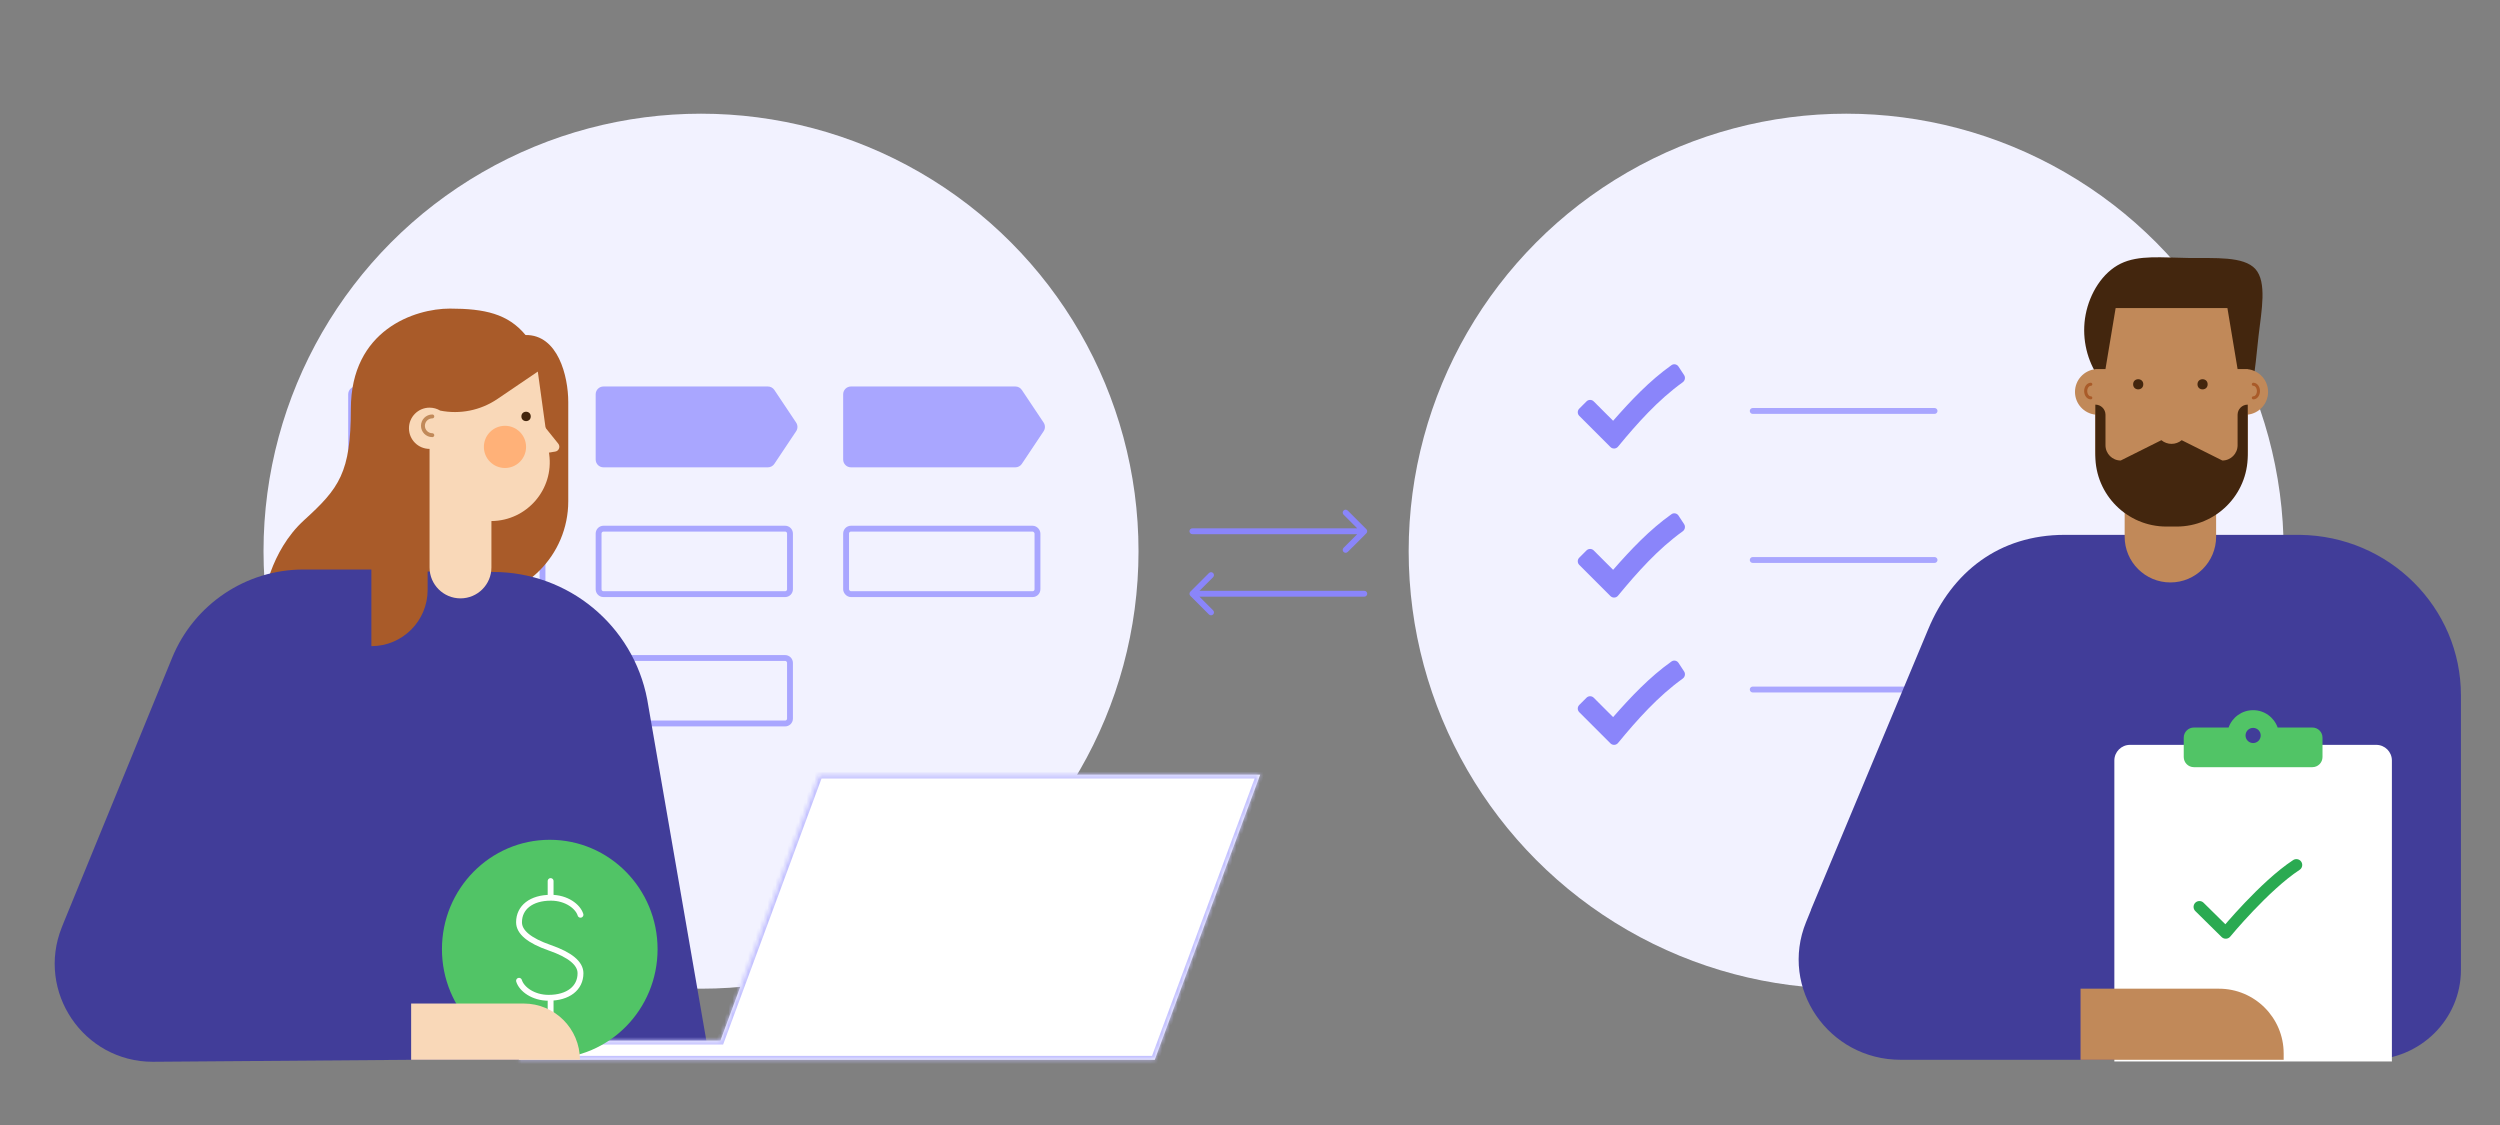 <svg fill="none" height="288" viewBox="0 0 640 288" width="640" xmlns="http://www.w3.org/2000/svg" xmlns:xlink="http://www.w3.org/1999/xlink"><rect x="0" y="0" width="640" height="288" fill="#808080" stroke="none"/><clipPath id="a"><path d="m106.239 207.987h69v70h-69z"/></clipPath><mask id="b" fill="#fff"><path clip-rule="evenodd" d="m322.61 198.307h-113l-25.183 68.087h-51.555v4.913h113 49.738z" fill="#fff" fill-rule="evenodd"/></mask><circle cx="179.461" cy="141.106" fill="#f2f2ff" r="112"/><circle cx="472.619" cy="141.106" fill="#f2f2ff" r="112"/><path d="m448.701 105.204h46.541m-46.541 38.154h46.541m-46.541 33.159h46.541" stroke="#a9a6ff" stroke-linecap="round" stroke-width="1.5"/><path clip-rule="evenodd" d="m430.773 97.865c.587-.422.757-1.232.36-1.836l-1.436-2.19c-.396-.605-1.208-.775-1.798-.357-5.603 3.977-10.424 9.086-14.942 14.238l-4.962-4.962c-.512-.511-1.341-.511-1.852 0l-1.851 1.851c-.512.512-.512 1.341 0 1.852l7.981 7.981c.546.546 1.444.503 1.936-.093 4.91-5.957 10.269-11.965 16.564-16.484z" fill="#8a85fa" fill-rule="evenodd"/><path clip-rule="evenodd" d="m430.773 136.019c.587-.422.757-1.232.36-1.837l-1.436-2.19c-.396-.604-1.208-.775-1.798-.356-5.603 3.977-10.424 9.086-14.942 14.238l-4.962-4.962c-.512-.512-1.341-.512-1.852 0l-1.851 1.851c-.512.511-.512 1.34 0 1.852l7.981 7.981c.546.546 1.444.503 1.936-.093 4.91-5.957 10.269-11.966 16.564-16.484z" fill="#8a85fa" fill-rule="evenodd"/><path clip-rule="evenodd" d="m430.773 173.725c.587-.422.757-1.232.36-1.837l-1.436-2.189c-.396-.605-1.208-.775-1.798-.357-5.603 3.977-10.424 9.086-14.942 14.238l-4.962-4.962c-.512-.511-1.341-.511-1.852 0l-1.851 1.851c-.512.512-.512 1.341 0 1.852l7.981 7.981c.546.546 1.444.503 1.936-.093 4.91-5.957 10.269-11.965 16.564-16.484z" fill="#8a85fa" fill-rule="evenodd"/><g stroke="#a9a6ff" stroke-width="1.5"><path d="m89.887 169.7c0-.691.56-1.25 1.25-1.25h46.494c.69 0 1.25.559 1.25 1.25v14.261c0 .691-.56 1.25-1.25 1.25h-46.494c-.69 0-1.25-.559-1.25-1.25z" stroke-linecap="round" stroke-linejoin="round"/><path d="m153.243 169.7c0-.691.56-1.25 1.25-1.25h46.494c.691 0 1.25.559 1.25 1.25v14.261c0 .691-.559 1.25-1.25 1.25h-46.494c-.69 0-1.25-.559-1.25-1.25z" stroke-linecap="round" stroke-linejoin="round"/><path d="m153.243 136.589c0-.69.56-1.25 1.25-1.25h46.494c.691 0 1.25.56 1.25 1.25v14.262c0 .69-.559 1.25-1.25 1.25h-46.494c-.69 0-1.25-.56-1.25-1.25z" stroke-linecap="round" stroke-linejoin="round"/><rect height="16.762" rx="1.25" stroke-linecap="round" stroke-linejoin="round" width="48.994" x="216.599" y="135.339"/><rect height="16.762" rx="1.25" stroke-linecap="round" stroke-linejoin="round" width="48.994" x="89.887" y="135.339"/></g><path clip-rule="evenodd" d="m89.137 100.939c0-1.104.895-2 2-2h43.385c.659 0 1.276.325 1.649.868l5.733 8.35c.468.682.468 1.582 0 2.264l-5.733 8.35c-.373.544-.99.868-1.649.868h-43.385c-1.105 0-2-.895-2-2z" fill="#a9a6ff" fill-rule="evenodd"/><path clip-rule="evenodd" d="m152.493 100.939c0-1.104.895-2 2-2h42.078c.669 0 1.293.334 1.664.89l5.574 8.35c.449.672.449 1.548 0 2.221l-5.574 8.35c-.371.555-.995.889-1.664.889h-42.078c-1.105 0-2-.895-2-2z" fill="#a9a6ff" fill-rule="evenodd"/><path clip-rule="evenodd" d="m215.849 100.939c0-1.104.895-2 2-2h42.078c.669 0 1.293.334 1.664.89l5.574 8.35c.448.672.448 1.548 0 2.221l-5.574 8.35c-.371.555-.995.889-1.664.889h-42.078c-1.105 0-2-.895-2-2z" fill="#a9a6ff" fill-rule="evenodd"/><path d="m305.256 135.25c-.415 0-.75.336-.75.75s.335.75.75.75zm44.53 1.28c.293-.293.293-.767 0-1.06l-4.773-4.773c-.293-.293-.768-.293-1.061 0s-.293.767 0 1.06l4.243 4.243-4.243 4.243c-.293.293-.293.767 0 1.06s.768.293 1.061 0zm-.53 16.22c.414 0 .75-.336.75-.75s-.336-.75-.75-.75zm-44.531-1.28c-.293.293-.293.767 0 1.06l4.773 4.773c.293.293.768.293 1.061 0s.293-.767 0-1.06l-4.243-4.243 4.243-4.243c.293-.293.293-.767 0-1.06s-.768-.293-1.061 0zm.531-14.72h44v-1.5h-44zm44 14.5h-44v1.5h44z" fill="#8a85fa"/><path d="m115.159 79c8.942 0 14.905 1.353 19.376 6.765 8.295-.121 10.94 10.51 10.94 17.154v25.392c0 13.864-11.239 25.102-25.103 25.102h-52.911s1.491-12.176 10.434-20.294c8.943-8.118 11.924-12.177 11.924-28.413 0-20.294 16.398-25.706 25.341-25.706z" fill="#a95b29"/><path d="m95.667 145.794-.211.51h24.215l.03.118h6.535c19.285 0 35.848 13.707 39.455 32.652l15.984 92.233h-76.406l-66.142.51c-17.759 0-29.903-17.936-23.307-34.425l.633-1.582 27.613-67.422c5.598-13.669 18.881-22.594 33.625-22.594z" fill="#413d99"/><path clip-rule="evenodd" d="m322.61 198.307h-113l-25.183 68.087h-51.555v4.913h113 49.738z" fill="#fff" fill-rule="evenodd"/><path d="m209.61 198.307v-1h-.696l-.242.653zm113 0 .938.347.498-1.347h-1.436zm-138.183 68.087v1h.696l.242-.653zm-51.555 0v-1h-1v1zm0 4.913h-1v1h1zm113 0v1h1v-1zm0 0v-1h-1v1zm49.738 0v1h.696l.242-.653zm-86-72h113v-2h-113zm-24.245 67.434 25.183-68.087-1.876-.694-25.183 68.087zm-52.493.653h51.555v-2h-51.555zm1 3.913v-4.913h-2v4.913zm112-1h-113v2h113zm-1 1h2zm50.738-1h-49.738v2h49.738zm26.062-72.347-27 73 1.876.694 27-73z" fill="#c4c2ff" mask="url(#b)"/><g clip-path="url(#a)"><path clip-rule="evenodd" d="m140.739 270.987c15.243 0 27.6-12.536 27.6-28s-12.357-28-27.6-28-27.6 12.536-27.6 28 12.357 28 27.6 28z" fill="#51c466" fill-rule="evenodd"/><path d="m148.606 234.178c-.652-2.124-3.589-4.358-7.574-4.358-5.03 0-8.16 2.495-8.16 6.284 0 2.527 2.622 4.702 7.867 6.525s7.867 3.998 7.867 6.524c0 3.79-3.13 6.284-8.16 6.284-3.985 0-6.922-2.233-7.574-4.357m8.086-25.53v4.154m0 25.725v4.995" stroke="#fff" stroke-linecap="round" stroke-linejoin="round" stroke-width="1.5"/></g><path d="m148.46 271.307h-43.208v-14.403h28.805c7.954 0 14.403 6.448 14.403 14.403z" fill="#f9d8b8"/><path d="m109.473 117.406h-14.402v48.009c7.955 0 14.402-6.448 14.402-14.402z" fill="#a95b29"/><path d="m137.678 95.123 2.917 21.147c1.243 9.008-5.718 17.044-14.792 17.119v11.876c0 4.373-3.545 7.918-7.918 7.918-4.372 0-7.917-3.545-7.917-7.917v-30.35c-2.913-.001-5.275-2.364-5.275-5.278s2.362-5.277 5.275-5.278h.003c.994 0 1.924.275 2.718.753 5.038 1.005 10.317-.034 14.632-2.962z" fill="#f9d8b8"/><path d="m142.918 113.582-4.641-5.775v8.401l3.856-.6c.954-.148 1.39-1.273.785-2.026z" fill="#f9d8b8"/><path d="m110.672 106.605c-1.325 0-2.4 1.074-2.4 2.4s1.075 2.4 2.4 2.4" stroke="#c18959" stroke-linecap="round"/><circle fill="#43260e" r="1.2" transform="matrix(-1 0 0 1 134.675 106.605)"/><circle fill="#ffb178" r="5.401" transform="matrix(-1 0 0 1 129.273 114.406)"/><path d="m463.635 232.91h-.036l30.016-71.809c6.085-14.627 18.084-24.18 34.984-24.179h60.222l.002.004c22.794.301 41.177 18.586 41.177 41.098v70.245c0 12.723-10.477 23.037-23.4 23.037l-46.707.001c-.08 0-.16-.001-.24-.001h-73.081c-18.469 0-31.092-18.372-24.219-35.249z" fill="#413d99"/><path d="m541.274 194.685c0-2.209 1.791-4 4-4h63.051c2.209 0 4 1.791 4 4v77.042h-71.051z" fill="#fff"/><path clip-rule="evenodd" d="m591.967 186.245h-8.885c-.915-2.587-3.382-4.441-6.282-4.441s-5.368 1.854-6.282 4.441h-8.885c-1.433 0-2.596 1.162-2.596 2.595v4.959c0 1.434 1.163 2.596 2.596 2.596h30.334c1.433 0 2.595-1.162 2.595-2.596v-4.959c0-1.433-1.162-2.595-2.595-2.595zm-15.167 3.978c1.073 0 1.943-.87 1.943-1.943s-.87-1.943-1.943-1.943-1.943.87-1.943 1.943.87 1.943 1.943 1.943z" fill="#51c466" fill-rule="evenodd"/><path d="m532.619 271.306h52v-1.622c0-9.156-7.422-16.578-16.578-16.578h-35.422z" fill="#c18959"/><path d="m548.303 106.521c-4.802-3.616-8.929-6.537-11.59-10.77-2.655-4.246-3.829-9.798-2.783-15.237s4.307-10.744 8.952-13.02c4.656-2.281 10.682-1.533 17.398-1.451 6.714.082 14.116-.499 17.108 2.838 2.982 3.342 1.568 10.622.817 16.968-.765 6.338-.852 11.761-3.109 17.083-2.254 5.334-6.651 10.576-11.591 11.044-4.928.467-10.404-3.848-15.202-7.455z" fill="#43260e"/><path d="m575.422 106.148v9.14c0 5.446-3.347 10.111-8.096 12.048v10.063c0 6.465-5.241 11.706-11.707 11.706-6.465 0-11.706-5.241-11.706-11.706v-10.318c-4.438-2.071-7.513-6.573-7.513-11.793v-9.14c-2.926-.324-5.202-2.805-5.202-5.817 0-3.013 2.276-5.494 5.202-5.818v-.037h2.602l2.601-15.609h28.616l2.602 15.609h2.601v.037c2.927.323 5.204 2.805 5.204 5.818 0 3.013-2.277 5.494-5.204 5.817z" fill="#c18959"/><path d="m542.907 117.89 10.406-5.203c1.507 1.256 3.696 1.256 5.202 0l10.406 5.203c2.155 0 3.903-1.747 3.903-3.902v-7.805c0-1.436 1.164-2.601 2.601-2.601v13.007c0 10.057-8.153 18.21-18.21 18.21h-2.602c-10.057 0-18.21-8.153-18.21-18.21v-13.007c1.437 0 2.602 1.165 2.602 2.601v7.805c0 2.155 1.747 3.902 3.902 3.902z" fill="#43260e"/><path d="m535.238 98.377c-.718 0-1.3.776-1.3 1.735 0 .957.582 1.734 1.3 1.734" stroke="#a95b29" stroke-linecap="round" stroke-width=".79"/><path d="m576.86 98.377c.719 0 1.301.776 1.301 1.735 0 .957-.582 1.734-1.301 1.734" stroke="#a95b29" stroke-linecap="round" stroke-width=".79"/><circle cx="547.381" cy="98.378" fill="#43260e" r="1.301"/><circle cx="563.858" cy="98.38" fill="#43260e" r="1.301"/><path d="m563.052 232.164 6.737 6.647s9.909-12.021 18.082-17.379" stroke="#2aaa51" stroke-linecap="round" stroke-linejoin="round" stroke-width="3"/></svg>